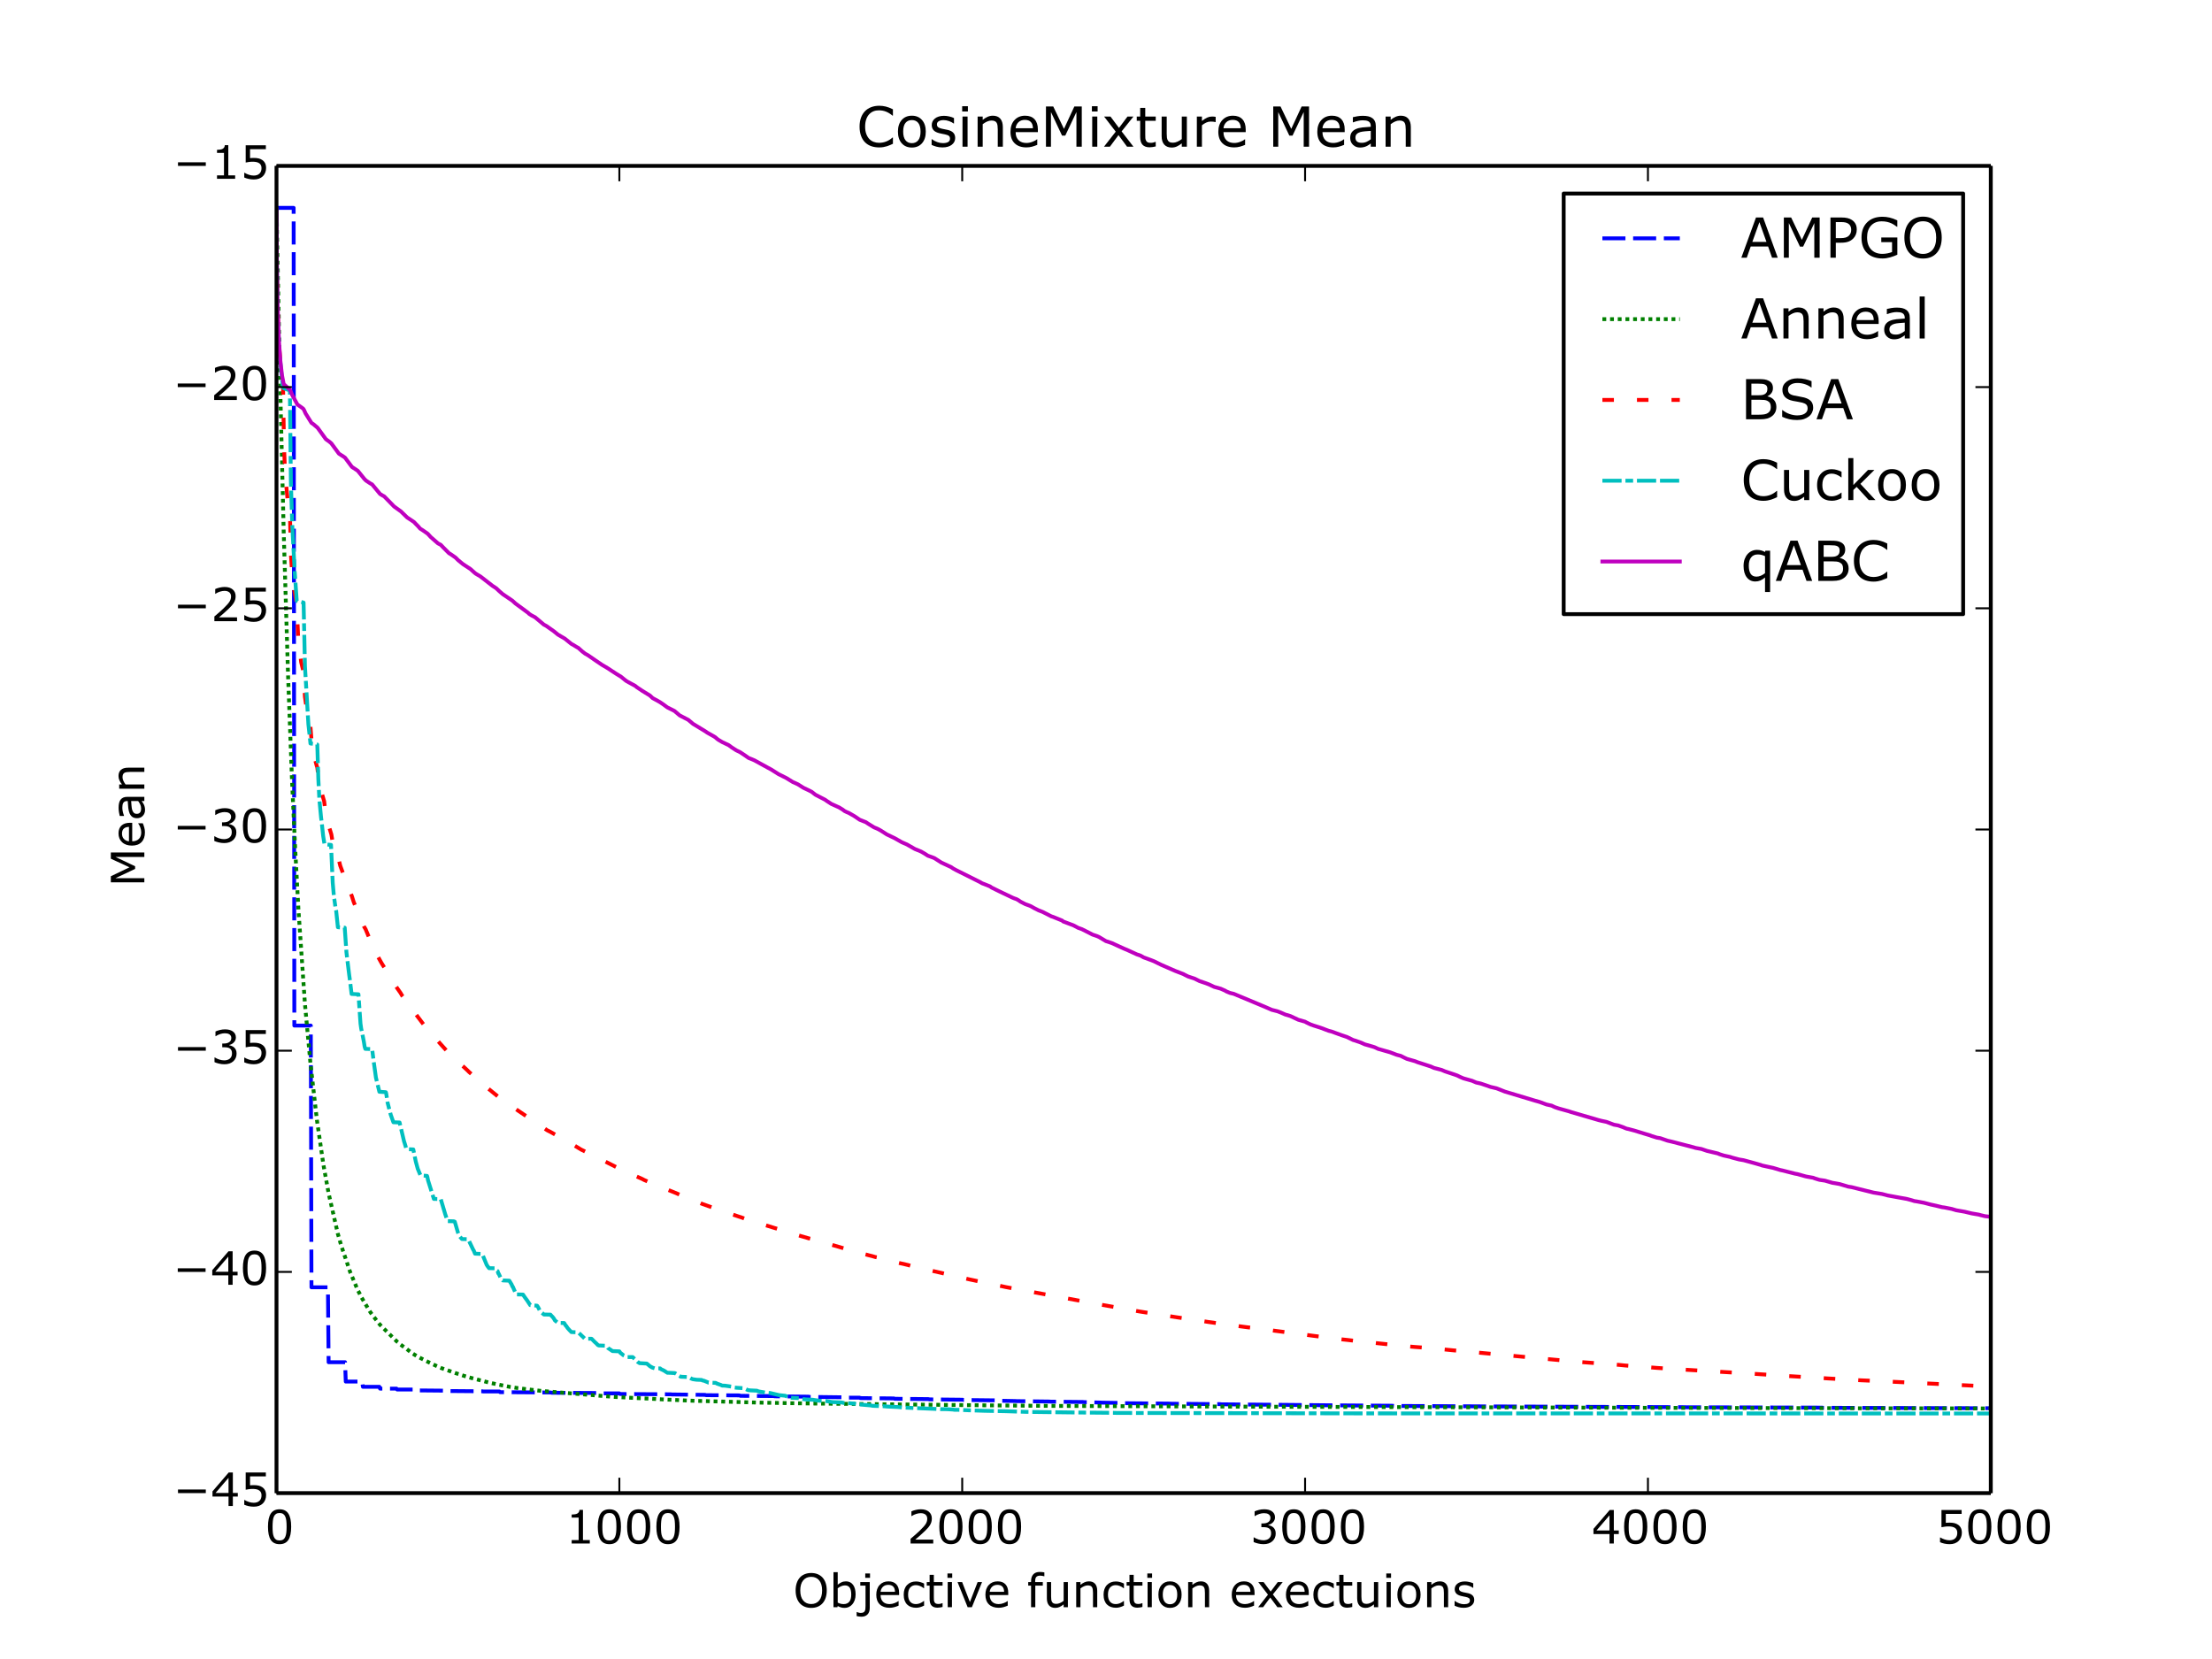 <?xml version="1.0" encoding="utf-8" standalone="no"?>
<!DOCTYPE svg PUBLIC "-//W3C//DTD SVG 1.1//EN"
  "http://www.w3.org/Graphics/SVG/1.1/DTD/svg11.dtd">
<!-- Created with matplotlib (http://matplotlib.org/) -->
<svg height="432pt" version="1.1" viewBox="0 0 576 432" width="576pt" xmlns="http://www.w3.org/2000/svg" xmlns:xlink="http://www.w3.org/1999/xlink">
 <defs>
  <style type="text/css">
*{stroke-linecap:butt;stroke-linejoin:round;}
  </style>
 </defs>
 <g id="figure_1">
  <g id="patch_1">
   <path d="
M0 432
L576 432
L576 0
L0 0
z
" style="fill:#ffffff;"/>
  </g>
  <g id="axes_1">
   <g id="patch_2">
    <path d="
M72 388.8
L518.4 388.8
L518.4 43.2
L72 43.2
z
" style="fill:#ffffff;"/>
   </g>
   <g id="line2d_1">
    <path clip-path="url(#p7ff5b81e1d)" d="
M72 54.128
L76.464 54.128
L76.643 267.059
L80.928 267.059
L81.107 335.215
L85.392 335.215
L85.571 354.715
L89.856 354.715
L90.035 359.757
L94.32 359.757
L94.499 361.117
L98.784 361.117
L98.963 361.596
L103.248 361.596
L103.427 361.83
L107.712 361.83
L107.891 362.051
L116.64 362.131
L116.819 362.217
L125.568 362.287
L125.836 362.334
L130.032 362.334
L130.211 362.511
L143.424 362.603
L143.692 362.672
L156.816 362.741
L156.995 362.835
L161.28 362.835
L161.459 362.997
L174.672 363.071
L174.94 363.112
L183.6 363.221
L183.868 363.301
L192.528 363.359
L192.796 363.471
L201.456 363.535
L201.724 363.597
L210.473 363.686
L210.83 363.747
L219.401 363.85
L219.58 363.934
L223.865 363.953
L224.044 364.06
L232.793 364.147
L232.972 364.239
L241.721 364.322
L242.078 364.396
L250.649 364.485
L250.917 364.558
L259.577 364.653
L259.845 364.739
L264.309 364.826
L264.756 364.851
L273.237 364.957
L273.594 364.989
L281.987 365.077
L282.344 365.115
L286.54 365.224
L286.986 365.248
L291.093 365.313
L291.361 365.378
L304.217 365.489
L305.11 365.529
L317.699 365.631
L318.056 365.677
L330.912 365.787
L348.322 365.953
L362.428 366.049
L362.964 366.098
L384.748 366.207
L385.819 366.218
L411.621 366.324
L412.96 366.333
L438.316 366.429
L439.03 366.446
L474.474 366.54
L474.742 366.584
L514.204 366.695
L518.311 366.703
L518.311 366.703" style="fill:none;stroke:#0000ff;stroke-dasharray:6,2;stroke-dashoffset:0.0;"/>
   </g>
   <g id="line2d_2">
    <path clip-path="url(#p7ff5b81e1d)" d="
M72 53.918
L72.893 97.788
L73.875 138.493
L75.035 176.6
L76.018 202.646
L76.821 220.174
L77.714 236.908
L79.41 261.483
L80.839 276.864
L82.535 291.726
L84.231 303.386
L85.571 310.746
L87.981 321.305
L88.874 324.409
L91.195 331.273
L93.159 335.952
L93.606 336.785
L94.141 337.858
L95.927 340.86
L96.463 341.721
L97.266 342.815
L98.873 344.867
L99.409 345.429
L103.337 349.314
L103.694 349.59
L104.319 350.14
L105.926 351.293
L106.551 351.784
L107.266 352.342
L108.694 353.218
L109.676 353.731
L111.73 354.777
L113.426 355.583
L114.854 356.225
L118.783 357.609
L119.586 357.859
L120.658 358.219
L122.265 358.697
L126.55 359.811
L127.354 360.019
L128.782 360.33
L129.407 360.472
L132.8 361.147
L134.675 361.434
L136.46 361.655
L139.496 362.022
L140.835 362.177
L159.941 363.756
L163.066 363.91
L165.655 364.054
L168.601 364.181
L171.19 364.32
L173.422 364.446
L174.94 364.504
L178.868 364.693
L180.564 364.76
L188.778 364.983
L197.171 365.224
L198.867 365.256
L206.099 365.388
L211.009 365.465
L260.292 365.98
L273.684 366.089
L279.397 366.109
L317.966 366.263
L319.931 366.273
L341.626 366.34
L381.534 366.451
L430.638 366.591
L482.42 366.699
L484.384 366.71
L518.311 366.763
L518.311 366.763" style="fill:none;stroke:#008000;stroke-dasharray:1,1;stroke-dashoffset:0.0;"/>
   </g>
   <g id="line2d_3">
    <path clip-path="url(#p7ff5b81e1d)" d="
M72 54.84
L72.089 68.392
L72.268 79.674
L72.625 89.26
L73.161 96.128
L73.696 100.26
L73.964 116.378
L74.232 123.219
L74.857 129.803
L75.482 133.238
L75.75 144.382
L76.107 149.776
L76.553 153.36
L77.267 157.154
L77.625 165.746
L78.428 172.484
L79.053 175.017
L79.41 181.49
L80.124 186.435
L80.839 189.169
L81.196 193.734
L81.642 196.326
L82.446 199.32
L82.624 199.86
L82.981 202.897
L83.606 205.931
L84.41 208.638
L84.767 211.637
L85.749 215.509
L86.285 217.267
L86.553 218.868
L87.713 222.53
L88.07 223.305
L88.606 225.461
L90.481 230.512
L90.838 231.526
L91.284 232.48
L91.642 233.407
L92.088 234.832
L92.891 236.821
L93.338 237.57
L93.695 238.881
L93.963 239.479
L94.856 241.39
L95.213 241.981
L96.641 245.434
L97.266 246.842
L97.713 247.868
L98.338 248.969
L99.32 250.726
L102.802 256.36
L103.427 257.316
L104.319 258.58
L104.676 259.208
L105.748 260.539
L105.926 260.788
L107.444 262.905
L107.712 263.245
L108.337 264.165
L108.694 264.651
L110.926 267.598
L111.73 268.536
L117.176 274.581
L117.622 274.989
L119.765 277.022
L120.747 277.808
L121.818 278.809
L122.086 279.092
L126.372 282.87
L126.639 283.066
L131.193 286.771
L131.55 287.014
L131.907 287.284
L132.264 287.478
L132.978 288.042
L133.246 288.192
L134.407 288.866
L135.121 289.347
L141.103 293.395
L141.817 293.871
L142.531 294.348
L143.335 294.744
L144.852 295.606
L146.46 296.633
L147.263 297.087
L147.977 297.386
L148.513 297.636
L151.281 299.325
L152.62 299.985
L153.513 300.489
L154.138 300.759
L156.191 301.775
L156.727 302.025
L161.994 304.674
L167.262 307.01
L167.708 307.252
L168.958 307.801
L172.351 309.198
L175.208 310.344
L178.779 311.838
L180.297 312.445
L181.189 312.764
L181.725 312.996
L182.529 313.362
L183.064 313.568
L186.636 314.84
L192.349 316.789
L192.974 316.982
L194.314 317.485
L194.671 317.591
L195.385 317.904
L196.456 318.187
L197.26 318.405
L201.635 319.749
L202.795 320.094
L203.688 320.43
L206.456 321.255
L208.063 321.727
L210.473 322.428
L211.098 322.586
L211.902 322.788
L224.312 326.395
L224.937 326.545
L225.472 326.668
L226.187 326.861
L227.169 327.103
L227.883 327.317
L228.419 327.413
L229.49 327.686
L230.383 327.925
L231.811 328.254
L233.329 328.695
L236.454 329.411
L237.168 329.628
L237.704 329.76
L252.613 333.192
L253.596 333.395
L255.56 333.819
L256.185 333.969
L259.042 334.525
L260.292 334.808
L260.827 334.917
L261.899 335.15
L262.702 335.3
L266.63 336.031
L268.059 336.298
L268.952 336.455
L281.451 338.768
L282.076 338.899
L283.861 339.232
L296.718 341.507
L303.414 342.552
L306.449 343.025
L311.538 343.745
L314.663 344.242
L317.966 344.706
L319.931 344.97
L323.948 345.507
L327.162 345.917
L328.769 346.124
L329.841 346.229
L331.537 346.476
L338.679 347.398
L340.554 347.651
L341.983 347.842
L344.304 348.132
L345.732 348.318
L349.75 348.805
L350.821 348.915
L352.875 349.159
L365.999 350.541
L368.32 350.74
L370.017 350.863
L374.659 351.263
L376.534 351.438
L378.588 351.642
L379.659 351.727
L410.371 354.577
L412.335 354.726
L415.46 354.955
L421.62 355.415
L423.228 355.575
L426.084 355.795
L429.924 356.077
L431.531 356.205
L434.03 356.359
L437.155 356.556
L439.298 356.699
L449.654 357.314
L455.279 357.643
L465.368 358.303
L466.975 358.398
L475.188 358.89
L475.903 358.938
L484.652 359.431
L488.58 359.595
L518.311 361.05
L518.311 361.05" style="fill:none;stroke:#ff0000;stroke-dasharray:3,6;stroke-dashoffset:0.0;"/>
   </g>
   <g id="line2d_4">
    <path clip-path="url(#p7ff5b81e1d)" d="
M72 54.028
L72.089 69.225
L72.268 81.681
L72.803 92.388
L73.607 100.54
L73.786 101.031
L74.411 101.318
L75.482 101.649
L75.75 125.726
L76.107 136.854
L76.732 148.728
L77.267 156.474
L77.982 156.613
L79.053 156.911
L79.41 173.534
L80.303 188.607
L80.66 191.826
L80.839 193.606
L81.821 193.716
L82.624 193.88
L82.892 202.77
L83.16 208.218
L83.606 212.877
L83.785 214.248
L84.142 217.625
L84.499 219.847
L86.195 220.009
L86.642 229.89
L86.999 233.957
L87.088 234.34
L87.356 236.313
L87.535 237.17
L87.981 241.444
L88.517 241.5
L89.767 241.568
L90.213 248.004
L90.659 251.683
L90.927 253.846
L91.106 255.14
L91.552 258.824
L93.338 258.911
L93.874 266.57
L94.052 267.824
L94.32 269.054
L94.766 271.365
L94.945 272.514
L95.124 273.122
L96.909 273.183
L97.266 276.102
L97.891 280.598
L98.784 284.294
L100.302 284.39
L100.48 284.414
L100.57 284.751
L100.927 287.143
L101.105 287.832
L101.73 290.222
L102.444 292.236
L104.052 292.289
L105.212 297.194
L105.391 297.742
L105.748 298.943
L105.926 299.233
L107.623 299.31
L108.248 302.388
L108.783 304.353
L109.498 306.065
L111.015 306.184
L111.194 306.195
L111.283 306.452
L111.462 307.373
L112.98 312.197
L114.765 312.227
L115.926 316.14
L116.551 317.979
L118.158 318.024
L118.426 318.128
L119.229 320.894
L119.586 321.781
L119.854 322.14
L120.3 322.648
L121.908 322.683
L123.247 325.485
L123.336 325.578
L123.693 326.452
L125.568 326.525
L126.729 329.361
L126.996 329.761
L127.354 330.229
L129.05 330.252
L129.318 330.831
L129.586 331
L129.764 331.612
L129.853 331.64
L130.3 332.61
L130.746 333.186
L130.925 333.421
L131.728 333.452
L132.621 333.486
L133.246 334.508
L133.425 334.995
L133.514 335.021
L134.407 337.057
L136.192 337.1
L136.46 337.519
L136.639 337.778
L137.264 338.627
L138.067 339.85
L139.853 339.999
L140.121 340.381
L140.656 341.459
L141.638 342.299
L143.335 342.327
L143.692 342.731
L143.87 342.883
L144.228 343.352
L144.495 343.83
L145.299 344.476
L146.906 344.511
L147.352 345.231
L147.442 345.272
L147.799 345.816
L147.977 346.009
L148.245 346.315
L148.781 346.868
L150.566 346.939
L151.995 348.311
L152.263 348.574
L154.048 348.611
L154.763 349.348
L155.388 349.923
L155.655 350.223
L155.923 350.358
L157.709 350.426
L157.977 350.684
L158.155 350.763
L158.334 351.034
L159.494 351.817
L161.28 351.889
L161.548 352.291
L161.726 352.411
L162.351 352.911
L162.708 353.059
L163.244 353.373
L164.762 353.387
L166.012 354.612
L166.548 354.962
L168.422 355.07
L168.69 355.29
L168.869 355.436
L169.315 355.824
L169.583 355.931
L169.762 356.075
L170.476 356.315
L171.904 356.325
L172.083 356.508
L172.886 356.891
L173.779 357.464
L174.493 357.479
L175.743 357.549
L175.922 357.659
L176.19 357.83
L177.261 358.496
L179.315 358.583
L179.94 358.954
L180.386 359.138
L181.368 359.28
L182.707 359.336
L182.886 359.458
L183.332 359.545
L184.493 360.025
L186.368 360.1
L186.725 360.298
L187.707 360.636
L188.064 360.811
L188.778 360.826
L190.385 361.055
L190.742 361.179
L191.278 361.31
L191.903 361.378
L193.51 361.472
L193.956 361.655
L194.224 361.724
L194.581 361.895
L194.849 361.996
L195.474 362.055
L197.081 362.131
L197.528 362.315
L199.492 362.657
L200.563 362.743
L202.884 363.287
L204.402 363.443
L206.009 363.976
L208.152 364.08
L209.045 364.292
L209.67 364.396
L211.634 364.492
L213.241 364.736
L215.205 364.838
L216.723 365.096
L219.044 365.186
L219.848 365.345
L221.098 365.395
L222.348 365.478
L223.062 365.654
L226.722 365.969
L227.258 366.074
L230.026 366.172
L231.097 366.268
L233.775 366.386
L235.293 366.528
L242.346 366.826
L244.846 366.937
L246.632 366.951
L248.06 367.037
L248.507 367.104
L249.846 367.121
L252.167 367.231
L256.274 367.368
L261.899 367.476
L267.255 367.648
L275.916 367.757
L279.04 367.795
L290.022 367.902
L290.825 367.926
L350.821 368.035
L352.875 368.041
L518.311 368.064
L518.311 368.064" style="fill:none;stroke:#00bfbf;stroke-dasharray:5,1,2,1,5,1;stroke-dashoffset:0.0;"/>
   </g>
   <g id="line2d_5">
    <path clip-path="url(#p7ff5b81e1d)" d="
M72 54.564
L72.089 67.616
L72.268 78.885
L72.625 88.545
L72.982 93.716
L73.428 97.702
L73.875 100.025
L74.411 100.496
L75.571 101.571
L76.018 102.708
L77.446 105.34
L78.517 106.092
L78.964 106.432
L79.142 106.709
L79.589 107.687
L81.107 110.123
L81.642 110.486
L82.714 111.403
L84.856 114.359
L85.838 115.073
L86.285 115.459
L88.249 118.127
L89.588 118.988
L89.856 119.191
L91.642 121.582
L93.159 122.586
L93.784 123.357
L94.856 124.688
L95.302 125.138
L96.373 125.85
L96.909 126.148
L98.963 128.626
L99.588 129.013
L100.034 129.245
L102.623 131.891
L104.409 133.177
L106.016 134.748
L106.373 134.974
L107.801 135.93
L108.158 136.313
L108.873 137.036
L109.408 137.652
L110.123 138.106
L111.372 138.981
L112.176 139.853
L114.051 141.499
L114.765 141.863
L115.39 142.52
L116.908 144.043
L117.444 144.368
L118.604 145.178
L119.318 145.884
L120.568 146.906
L122.532 148.194
L123.515 149.083
L123.872 149.374
L125.122 150.122
L128.246 152.548
L129.228 153.191
L129.943 153.87
L130.389 154.264
L130.925 154.723
L133.425 156.418
L134.228 157.152
L137.532 159.585
L137.799 159.855
L138.424 160.256
L139.317 160.726
L140.746 161.916
L141.638 162.666
L142.263 162.995
L144.228 164.383
L145.299 165.258
L147.084 166.298
L148.781 167.667
L149.316 167.956
L149.763 168.235
L150.299 168.562
L150.566 168.69
L151.638 169.647
L152.352 170.2
L153.066 170.599
L154.941 171.892
L156.727 173.102
L158.155 173.945
L160.387 175.406
L161.726 176.23
L162.798 177.107
L163.244 177.424
L165.387 178.585
L165.833 178.951
L167.262 179.904
L169.226 181.105
L169.94 181.777
L170.476 182.072
L171.19 182.455
L171.904 182.867
L172.708 183.417
L173.779 184.205
L175.297 184.96
L175.654 185.152
L176.993 186.292
L179.225 187.448
L180.475 188.498
L183.689 190.448
L184.136 190.763
L185.921 191.767
L186.278 191.998
L186.725 192.391
L187.082 192.655
L188.064 193.235
L189.76 194.041
L190.475 194.572
L191.724 195.385
L192.707 195.856
L193.867 196.625
L194.939 197.372
L195.831 197.724
L196.456 197.994
L200.028 199.957
L200.831 200.385
L202.706 201.571
L204.759 202.595
L206.456 203.643
L206.902 203.83
L207.348 204.035
L207.795 204.247
L209.223 205.148
L210.563 205.78
L211.366 206.188
L212.348 206.954
L214.848 208.248
L215.384 208.631
L216.098 209.089
L216.455 209.327
L218.508 210.253
L219.401 210.801
L219.937 211.201
L220.562 211.502
L221.008 211.68
L221.544 211.982
L222.526 212.55
L223.865 213.461
L225.472 214.096
L226.008 214.458
L227.615 215.447
L228.329 215.736
L228.776 215.953
L229.401 216.303
L230.918 217.278
L232.972 218.263
L234.847 219.324
L236.186 219.909
L238.239 221.083
L239.846 221.74
L240.739 222.26
L241.632 222.833
L242.078 222.987
L242.882 223.279
L243.328 223.46
L243.685 223.687
L243.953 223.86
L245.114 224.603
L247.703 225.81
L248.149 226.128
L248.953 226.569
L255.292 229.737
L255.738 230.006
L256.185 230.17
L257.792 230.812
L258.238 231.129
L260.113 232.053
L262.256 233.076
L263.684 233.759
L264.131 233.942
L264.666 234.123
L265.202 234.418
L265.738 234.791
L266.988 235.434
L268.059 235.819
L268.505 236.019
L269.22 236.43
L270.469 237.063
L271.452 237.439
L272.701 238.066
L273.773 238.615
L274.219 238.759
L276.54 239.697
L276.898 239.974
L279.487 240.944
L280.737 241.602
L281.719 241.954
L283.594 242.897
L284.486 243.363
L285.647 243.753
L286.183 243.99
L287.968 245.062
L289.486 245.563
L292.789 247.069
L293.414 247.318
L296.004 248.505
L296.986 248.838
L297.789 249.296
L299.664 249.983
L300.468 250.297
L302.432 251.261
L305.11 252.424
L306.003 252.816
L308.146 253.644
L308.503 253.841
L309.396 254.281
L310.02 254.485
L311.092 254.842
L312.342 255.468
L314.038 256.043
L314.842 256.35
L316.181 256.984
L317.074 257.229
L317.877 257.459
L318.948 257.933
L319.395 258.189
L320.288 258.557
L321.27 258.793
L328.591 261.849
L329.305 262.145
L331.18 262.962
L332.608 263.324
L333.501 263.661
L334.662 264.173
L336.001 264.572
L338.054 265.536
L339.84 266.048
L340.197 266.256
L341.268 266.764
L341.983 267.025
L343.858 267.617
L346 268.423
L346.715 268.603
L349.393 269.58
L350.732 270.025
L351.982 270.633
L352.339 270.812
L352.964 270.995
L354.482 271.533
L355.375 271.941
L357.428 272.526
L357.964 272.702
L358.857 273.125
L361.981 274.016
L363.678 274.662
L364.749 274.944
L365.553 275.352
L366.356 275.731
L368.499 276.342
L369.124 276.599
L372.516 277.692
L373.409 278.087
L374.391 278.342
L375.373 278.599
L376.266 278.98
L378.945 279.874
L379.48 280.069
L380.195 280.423
L381.087 280.805
L383.319 281.43
L384.391 281.886
L385.551 282.146
L387.069 282.653
L388.14 283.031
L389.748 283.414
L391.89 284.259
L399.747 286.619
L400.908 286.945
L402.693 287.605
L404.032 287.901
L404.836 288.285
L405.729 288.591
L406.086 288.699
L408.496 289.368
L409.121 289.58
L416.264 291.668
L417.067 291.871
L418.317 292.134
L420.281 292.872
L421.353 293.062
L422.692 293.533
L423.049 293.693
L423.585 293.904
L424.031 293.993
L425.549 294.392
L428.406 295.268
L429.656 295.639
L430.102 295.819
L431.441 296.237
L432.334 296.38
L434.209 297.025
L434.745 297.149
L435.37 297.294
L440.994 298.753
L441.53 298.921
L443.048 299.192
L444.476 299.684
L447.333 300.364
L447.78 300.555
L448.851 300.897
L450.458 301.245
L451.083 301.45
L452.868 301.923
L454.029 302.116
L456.618 302.818
L458.493 303.351
L458.85 303.493
L461.707 304.115
L463.582 304.671
L464.118 304.784
L467.421 305.621
L468.046 305.731
L470.01 306.283
L470.367 306.369
L472.153 306.689
L472.51 306.834
L473.581 307.17
L473.849 307.239
L475.188 307.434
L477.153 308.002
L477.867 308.115
L479.028 308.324
L481.26 308.99
L482.152 309.129
L487.866 310.55
L488.759 310.693
L490.098 310.914
L491.527 311.29
L496.616 312.218
L497.776 312.53
L498.491 312.756
L499.116 312.848
L500.99 313.198
L502.776 313.665
L504.204 313.979
L505.722 314.351
L506.347 314.429
L508.222 314.802
L509.383 315.147
L511.615 315.535
L513.4 315.964
L515.275 316.284
L515.811 316.433
L516.882 316.692
L517.864 316.802
L518.311 316.889
L518.311 316.889" style="fill:none;stroke:#bf00bf;stroke-linecap:square;"/>
   </g>
   <g id="matplotlib.axis_1">
    <g id="xtick_1">
     <g id="line2d_6">
      <defs>
       <path d="
M0 0
L0 -4" id="mc7db9fdffb" style="stroke:#000000;stroke-width:0.5;"/>
      </defs>
      <g>
       <use style="stroke:#000000;stroke-width:0.5;" x="72.0" xlink:href="#mc7db9fdffb" y="388.8"/>
      </g>
     </g>
     <g id="line2d_7">
      <defs>
       <path d="
M0 0
L0 4" id="m5a7d422ac3" style="stroke:#000000;stroke-width:0.5;"/>
      </defs>
      <g>
       <use style="stroke:#000000;stroke-width:0.5;" x="72.0" xlink:href="#m5a7d422ac3" y="43.2"/>
      </g>
     </g>
     <g id="text_1">
      <!-- 0 -->
      <defs>
       <path d="
M56.984 36.375
Q56.984 16.797 50.859 7.641
Q44.734 -1.516 31.844 -1.516
Q18.75 -1.516 12.719 7.766
Q6.688 17.047 6.688 36.281
Q6.688 55.672 12.781 64.922
Q18.891 74.172 31.844 74.172
Q44.922 74.172 50.953 64.766
Q56.984 55.375 56.984 36.375
M44.141 14.203
Q45.844 18.172 46.453 23.516
Q47.078 28.859 47.078 36.375
Q47.078 43.797 46.453 49.266
Q45.844 54.734 44.094 58.547
Q42.391 62.312 39.422 64.203
Q36.469 66.109 31.844 66.109
Q27.25 66.109 24.234 64.203
Q21.234 62.312 19.484 58.453
Q17.828 54.828 17.219 49.016
Q16.609 43.219 16.609 36.281
Q16.609 28.656 17.141 23.531
Q17.672 18.406 19.438 14.359
Q21.047 10.547 24 8.547
Q26.953 6.547 31.844 6.547
Q36.422 6.547 39.453 8.453
Q42.484 10.359 44.141 14.203" id="Verdana-30"/>
      </defs>
      <g transform="translate(68.982 401.918)scale(0.12 -0.12)">
       <use xlink:href="#Verdana-30"/>
      </g>
     </g>
    </g>
    <g id="xtick_2">
     <g id="line2d_8">
      <g>
       <use style="stroke:#000000;stroke-width:0.5;" x="161.28" xlink:href="#mc7db9fdffb" y="388.8"/>
      </g>
     </g>
     <g id="line2d_9">
      <g>
       <use style="stroke:#000000;stroke-width:0.5;" x="161.28" xlink:href="#m5a7d422ac3" y="43.2"/>
      </g>
     </g>
     <g id="text_2">
      <!-- 1000 -->
      <defs>
       <path d="
M52.938 0
L13.578 0
L13.578 7.422
L28.719 7.422
L28.719 56.156
L13.578 56.156
L13.578 62.797
Q16.656 62.797 20.172 63.297
Q23.688 63.812 25.484 64.797
Q27.734 66.016 29.031 67.891
Q30.328 69.781 30.516 72.953
L38.094 72.953
L38.094 7.422
L52.938 7.422
z
" id="Verdana-31"/>
      </defs>
      <g transform="translate(147.232 401.918)scale(0.12 -0.12)">
       <use xlink:href="#Verdana-31"/>
       <use x="63.574" xlink:href="#Verdana-30"/>
       <use x="127.148" xlink:href="#Verdana-30"/>
       <use x="190.723" xlink:href="#Verdana-30"/>
      </g>
     </g>
    </g>
    <g id="xtick_3">
     <g id="line2d_10">
      <g>
       <use style="stroke:#000000;stroke-width:0.5;" x="250.56" xlink:href="#mc7db9fdffb" y="388.8"/>
      </g>
     </g>
     <g id="line2d_11">
      <g>
       <use style="stroke:#000000;stroke-width:0.5;" x="250.56" xlink:href="#m5a7d422ac3" y="43.2"/>
      </g>
     </g>
     <g id="text_3">
      <!-- 2000 -->
      <defs>
       <path d="
M57.078 0
L7.859 0
L7.859 10.203
Q12.984 14.594 18.141 18.984
Q23.297 23.391 27.734 27.734
Q37.109 36.812 40.578 42.156
Q44.047 47.516 44.047 53.719
Q44.047 59.375 40.312 62.562
Q36.578 65.766 29.891 65.766
Q25.438 65.766 20.266 64.203
Q15.094 62.641 10.156 59.422
L9.672 59.422
L9.672 69.672
Q13.141 71.391 18.922 72.797
Q24.703 74.219 30.125 74.219
Q41.312 74.219 47.656 68.812
Q54 63.422 54 54.203
Q54 50.047 52.953 46.453
Q51.906 42.875 49.859 39.656
Q47.953 36.625 45.391 33.688
Q42.828 30.766 39.156 27.203
Q33.938 22.078 28.359 17.266
Q22.797 12.453 17.969 8.344
L57.078 8.344
z
" id="Verdana-32"/>
      </defs>
      <g transform="translate(236.168 401.918)scale(0.12 -0.12)">
       <use xlink:href="#Verdana-32"/>
       <use x="63.574" xlink:href="#Verdana-30"/>
       <use x="127.148" xlink:href="#Verdana-30"/>
       <use x="190.723" xlink:href="#Verdana-30"/>
      </g>
     </g>
    </g>
    <g id="xtick_4">
     <g id="line2d_12">
      <g>
       <use style="stroke:#000000;stroke-width:0.5;" x="339.84" xlink:href="#mc7db9fdffb" y="388.8"/>
      </g>
     </g>
     <g id="line2d_13">
      <g>
       <use style="stroke:#000000;stroke-width:0.5;" x="339.84" xlink:href="#m5a7d422ac3" y="43.2"/>
      </g>
     </g>
     <g id="text_4">
      <!-- 3000 -->
      <defs>
       <path d="
M50.688 35.016
Q53.031 32.906 54.547 29.734
Q56.062 26.562 56.062 21.531
Q56.062 16.547 54.25 12.391
Q52.438 8.25 49.172 5.172
Q45.516 1.766 40.547 0.125
Q35.594 -1.516 29.688 -1.516
Q23.641 -1.516 17.781 -0.062
Q11.922 1.375 8.156 3.078
L8.156 13.281
L8.891 13.281
Q13.031 10.547 18.641 8.734
Q24.266 6.938 29.5 6.938
Q32.562 6.938 36.031 7.953
Q39.5 8.984 41.656 10.984
Q43.891 13.141 44.984 15.719
Q46.094 18.312 46.094 22.266
Q46.094 26.172 44.844 28.734
Q43.609 31.297 41.406 32.766
Q39.203 34.281 36.078 34.844
Q32.953 35.406 29.344 35.406
L24.953 35.406
L24.953 43.5
L28.375 43.5
Q35.797 43.5 40.203 46.594
Q44.625 49.703 44.625 55.672
Q44.625 58.297 43.5 60.266
Q42.391 62.25 40.375 63.531
Q38.281 64.797 35.891 65.281
Q33.5 65.766 30.469 65.766
Q25.828 65.766 20.594 64.109
Q15.375 62.453 10.75 59.422
L10.25 59.422
L10.25 69.625
Q13.719 71.344 19.5 72.781
Q25.297 74.219 30.719 74.219
Q36.031 74.219 40.078 73.234
Q44.141 72.266 47.406 70.125
Q50.922 67.781 52.734 64.453
Q54.547 61.141 54.547 56.688
Q54.547 50.641 50.266 46.125
Q46 41.609 40.188 40.438
L40.188 39.75
Q42.531 39.359 45.547 38.109
Q48.578 36.859 50.688 35.016" id="Verdana-33"/>
      </defs>
      <g transform="translate(325.466 401.918)scale(0.12 -0.12)">
       <use xlink:href="#Verdana-33"/>
       <use x="63.574" xlink:href="#Verdana-30"/>
       <use x="127.148" xlink:href="#Verdana-30"/>
       <use x="190.723" xlink:href="#Verdana-30"/>
      </g>
     </g>
    </g>
    <g id="xtick_5">
     <g id="line2d_14">
      <g>
       <use style="stroke:#000000;stroke-width:0.5;" x="429.12" xlink:href="#mc7db9fdffb" y="388.8"/>
      </g>
     </g>
     <g id="line2d_15">
      <g>
       <use style="stroke:#000000;stroke-width:0.5;" x="429.12" xlink:href="#m5a7d422ac3" y="43.2"/>
      </g>
     </g>
     <g id="text_5">
      <!-- 4000 -->
      <defs>
       <path d="
M58.734 20.453
L47.953 20.453
L47.953 0
L38.578 0
L38.578 20.453
L3.766 20.453
L3.766 31.688
L38.969 72.703
L47.953 72.703
L47.953 28.266
L58.734 28.266
z

M38.578 28.266
L38.578 61.078
L10.406 28.266
z
" id="Verdana-34"/>
      </defs>
      <g transform="translate(414.483 401.918)scale(0.12 -0.12)">
       <use xlink:href="#Verdana-34"/>
       <use x="63.574" xlink:href="#Verdana-30"/>
       <use x="127.148" xlink:href="#Verdana-30"/>
       <use x="190.723" xlink:href="#Verdana-30"/>
      </g>
     </g>
    </g>
    <g id="xtick_6">
     <g id="line2d_16">
      <g>
       <use style="stroke:#000000;stroke-width:0.5;" x="518.4" xlink:href="#mc7db9fdffb" y="388.8"/>
      </g>
     </g>
     <g id="line2d_17">
      <g>
       <use style="stroke:#000000;stroke-width:0.5;" x="518.4" xlink:href="#m5a7d422ac3" y="43.2"/>
      </g>
     </g>
     <g id="text_6">
      <!-- 5000 -->
      <defs>
       <path d="
M56.5 23.094
Q56.5 18.016 54.641 13.375
Q52.781 8.734 49.562 5.562
Q46.047 2.156 41.188 0.312
Q36.328 -1.516 29.938 -1.516
Q23.969 -1.516 18.453 -0.266
Q12.938 0.984 9.125 2.734
L9.125 13.031
L9.812 13.031
Q13.812 10.5 19.188 8.719
Q24.562 6.938 29.734 6.938
Q33.203 6.938 36.453 7.906
Q39.703 8.891 42.234 11.328
Q44.391 13.422 45.484 16.344
Q46.578 19.281 46.578 23.141
Q46.578 26.906 45.281 29.484
Q44 32.078 41.703 33.641
Q39.156 35.5 35.516 36.25
Q31.891 37.016 27.391 37.016
Q23.094 37.016 19.109 36.422
Q15.141 35.844 12.25 35.25
L12.25 72.703
L56 72.703
L56 64.156
L21.688 64.156
L21.688 44.828
Q23.781 45.016 25.969 45.109
Q28.172 45.219 29.781 45.219
Q35.688 45.219 40.125 44.219
Q44.578 43.219 48.297 40.672
Q52.203 37.984 54.344 33.734
Q56.5 29.5 56.5 23.094" id="Verdana-35"/>
      </defs>
      <g transform="translate(504.084 401.918)scale(0.12 -0.12)">
       <use xlink:href="#Verdana-35"/>
       <use x="63.574" xlink:href="#Verdana-30"/>
       <use x="127.148" xlink:href="#Verdana-30"/>
       <use x="190.723" xlink:href="#Verdana-30"/>
      </g>
     </g>
    </g>
    <g id="text_7">
     <!-- Objective function exectuions -->
     <defs>
      <path d="
M57.031 27.688
Q57.031 20.844 55.094 15.375
Q53.172 9.906 49.906 6.203
Q46.438 2.344 42.281 0.406
Q38.141 -1.516 33.156 -1.516
Q28.516 -1.516 25.047 -0.406
Q21.578 0.688 18.219 2.547
L17.625 0
L9.031 0
L9.031 75.984
L18.219 75.984
L18.219 48.828
Q22.078 52 26.422 54.031
Q30.766 56.062 36.188 56.062
Q45.844 56.062 51.438 48.641
Q57.031 41.219 57.031 27.688
M47.562 27.438
Q47.562 37.203 44.328 42.25
Q41.109 47.312 33.938 47.312
Q29.938 47.312 25.828 45.578
Q21.734 43.844 18.219 41.109
L18.219 9.859
Q22.125 8.109 24.922 7.422
Q27.734 6.734 31.297 6.734
Q38.922 6.734 43.234 11.734
Q47.562 16.75 47.562 27.438" id="Verdana-62"/>
      <path d="
M56.203 54.547
L34.125 0
L24.906 0
L2.984 54.547
L12.938 54.547
L29.828 11.141
L46.578 54.547
z
" id="Verdana-76"/>
      <path d="
M56.25 0
L44.672 0
L29.203 20.953
L13.625 0
L2.938 0
L24.219 27.203
L3.125 54.547
L14.703 54.547
L30.078 33.938
L45.516 54.547
L56.25 54.547
L34.812 27.688
z
" id="Verdana-78"/>
      <path d="
M54.688 26.312
L14.5 26.312
Q14.5 21.297 16.016 17.547
Q17.531 13.812 20.172 11.422
Q22.703 9.078 26.188 7.906
Q29.688 6.734 33.891 6.734
Q39.453 6.734 45.094 8.953
Q50.734 11.188 53.125 13.328
L53.609 13.328
L53.609 3.328
Q48.969 1.375 44.141 0.047
Q39.312 -1.266 33.984 -1.266
Q20.406 -1.266 12.781 6.078
Q5.172 13.422 5.172 26.953
Q5.172 40.328 12.469 48.188
Q19.781 56.062 31.688 56.062
Q42.719 56.062 48.703 49.609
Q54.688 43.172 54.688 31.297
z

M45.75 33.344
Q45.703 40.578 42.109 44.531
Q38.531 48.484 31.203 48.484
Q23.828 48.484 19.453 44.141
Q15.094 39.797 14.5 33.344
z
" id="Verdana-65"/>
      <path d="
M49.359 3.422
Q44.781 1.219 40.656 0
Q36.531 -1.219 31.891 -1.219
Q25.984 -1.219 21.047 0.516
Q16.109 2.25 12.594 5.766
Q9.031 9.281 7.078 14.641
Q5.125 20.016 5.125 27.203
Q5.125 40.578 12.469 48.188
Q19.828 55.812 31.891 55.812
Q36.578 55.812 41.094 54.484
Q45.609 53.172 49.359 51.266
L49.359 41.062
L48.875 41.062
Q44.672 44.344 40.203 46.094
Q35.75 47.859 31.5 47.859
Q23.688 47.859 19.172 42.609
Q14.656 37.359 14.656 27.203
Q14.656 17.328 19.062 12.031
Q23.484 6.734 31.5 6.734
Q34.281 6.734 37.156 7.469
Q40.047 8.203 42.328 9.375
Q44.344 10.406 46.094 11.547
Q47.859 12.703 48.875 13.531
L49.359 13.531
z
" id="Verdana-63"/>
      <path d="
M26.031 63.672
L15.672 63.672
L15.672 73.188
L26.031 73.188
z

M25.438 -1.312
Q25.438 -10.891 20.547 -15.766
Q15.672 -20.656 7.469 -20.656
Q5.516 -20.656 2.312 -20.266
Q-0.875 -19.875 -3.031 -19.281
L-3.031 -10.547
L-2.547 -10.547
Q-1.172 -11.078 1.141 -11.766
Q3.469 -12.453 5.672 -12.453
Q9.188 -12.453 11.328 -11.469
Q13.484 -10.5 14.547 -8.547
Q15.625 -6.594 15.938 -3.828
Q16.266 -1.078 16.266 2.875
L16.266 46.828
L4.891 46.828
L4.891 54.547
L25.438 54.547
z
" id="Verdana-6a"/>
      <path d="
M18.891 63.672
L8.547 63.672
L8.547 73.188
L18.891 73.188
z

M18.312 0
L9.125 0
L9.125 54.547
L18.312 54.547
z
" id="Verdana-69"/>
      <path d="
M54.641 0
L45.453 0
L45.453 31.062
Q45.453 34.812 45.016 38.109
Q44.578 41.406 43.406 43.266
Q42.188 45.312 39.891 46.312
Q37.594 47.312 33.938 47.312
Q30.172 47.312 26.062 45.453
Q21.969 43.609 18.219 40.719
L18.219 0
L9.031 0
L9.031 54.547
L18.219 54.547
L18.219 48.484
Q22.516 52.047 27.094 54.047
Q31.688 56.062 36.531 56.062
Q45.359 56.062 50 50.734
Q54.641 45.406 54.641 35.406
z
" id="Verdana-6e"/>
      <path d="
M48 15.719
Q48 8.25 41.812 3.469
Q35.641 -1.312 24.953 -1.312
Q18.891 -1.312 13.844 0.125
Q8.797 1.562 5.375 3.266
L5.375 13.578
L5.859 13.578
Q10.203 10.297 15.516 8.375
Q20.844 6.453 25.734 6.453
Q31.781 6.453 35.203 8.406
Q38.625 10.359 38.625 14.547
Q38.625 17.781 36.766 19.438
Q34.906 21.094 29.641 22.266
Q27.688 22.703 24.531 23.281
Q21.391 23.875 18.797 24.562
Q11.625 26.469 8.609 30.156
Q5.609 33.844 5.609 39.203
Q5.609 42.578 7 45.547
Q8.406 48.531 11.234 50.875
Q13.969 53.172 18.188 54.516
Q22.406 55.859 27.641 55.859
Q32.516 55.859 37.516 54.656
Q42.531 53.469 45.844 51.766
L45.844 41.938
L45.359 41.938
Q41.844 44.531 36.812 46.312
Q31.781 48.094 26.953 48.094
Q21.922 48.094 18.453 46.156
Q14.984 44.234 14.984 40.438
Q14.984 37.062 17.094 35.359
Q19.141 33.641 23.734 32.562
Q26.266 31.984 29.406 31.391
Q32.562 30.812 34.672 30.328
Q41.062 28.859 44.531 25.297
Q48 21.688 48 15.719" id="Verdana-73"/>
      <path d="
M38.375 67.094
L37.891 67.094
Q36.375 67.531 33.938 67.984
Q31.5 68.453 29.641 68.453
Q23.734 68.453 21.062 65.844
Q18.406 63.234 18.406 56.391
L18.406 54.547
L34.969 54.547
L34.969 46.828
L18.703 46.828
L18.703 0
L9.516 0
L9.516 46.828
L3.328 46.828
L3.328 54.547
L9.516 54.547
L9.516 56.344
Q9.516 66.062 14.344 71.266
Q19.188 76.469 28.328 76.469
Q31.391 76.469 33.859 76.172
Q36.328 75.875 38.375 75.484
z
" id="Verdana-66"/>
      <path id="Verdana-20"/>
      <path d="
M63.969 64.359
Q68.406 59.469 70.766 52.391
Q73.141 45.312 73.141 36.328
Q73.141 27.344 70.719 20.234
Q68.312 13.141 63.969 8.406
Q59.469 3.469 53.344 0.969
Q47.219 -1.516 39.359 -1.516
Q31.688 -1.516 25.406 1.016
Q19.141 3.562 14.75 8.406
Q10.359 13.234 7.984 20.266
Q5.609 27.297 5.609 36.328
Q5.609 45.219 7.953 52.266
Q10.297 59.328 14.797 64.359
Q19.094 69.141 25.469 71.672
Q31.844 74.219 39.359 74.219
Q47.172 74.219 53.391 71.656
Q59.625 69.094 63.969 64.359
M63.094 36.328
Q63.094 50.484 56.734 58.172
Q50.391 65.875 39.406 65.875
Q28.328 65.875 22 58.172
Q15.672 50.484 15.672 36.328
Q15.672 22.016 22.109 14.422
Q28.562 6.844 39.406 6.844
Q50.25 6.844 56.672 14.422
Q63.094 22.016 63.094 36.328" id="Verdana-4f"/>
      <path d="
M55.516 27.25
Q55.516 13.922 48.672 6.203
Q41.844 -1.516 30.375 -1.516
Q18.797 -1.516 11.984 6.203
Q5.172 13.922 5.172 27.25
Q5.172 40.578 11.984 48.312
Q18.797 56.062 30.375 56.062
Q41.844 56.062 48.672 48.312
Q55.516 40.578 55.516 27.25
M46.047 27.25
Q46.047 37.844 41.891 42.984
Q37.75 48.141 30.375 48.141
Q22.906 48.141 18.781 42.984
Q14.656 37.844 14.656 27.25
Q14.656 17 18.797 11.688
Q22.953 6.391 30.375 6.391
Q37.703 6.391 41.875 11.641
Q46.047 16.891 46.047 27.25" id="Verdana-6f"/>
      <path d="
M37.359 0.484
Q34.766 -0.203 31.703 -0.641
Q28.656 -1.078 26.266 -1.078
Q17.922 -1.078 13.578 3.406
Q9.234 7.906 9.234 17.828
L9.234 46.828
L3.031 46.828
L3.031 54.547
L9.234 54.547
L9.234 70.219
L18.406 70.219
L18.406 54.547
L37.359 54.547
L37.359 46.828
L18.406 46.828
L18.406 21.969
Q18.406 17.672 18.594 15.25
Q18.797 12.844 19.969 10.75
Q21.047 8.797 22.922 7.891
Q24.812 6.984 28.656 6.984
Q30.906 6.984 33.344 7.641
Q35.797 8.297 36.859 8.734
L37.359 8.734
z
" id="Verdana-74"/>
      <path d="
M54.25 0
L45.062 0
L45.062 6.062
Q40.438 2.391 36.188 0.438
Q31.938 -1.516 26.812 -1.516
Q18.219 -1.516 13.422 3.734
Q8.641 8.984 8.641 19.141
L8.641 54.547
L17.828 54.547
L17.828 23.484
Q17.828 19.344 18.219 16.375
Q18.609 13.422 19.875 11.328
Q21.188 9.188 23.281 8.203
Q25.391 7.234 29.391 7.234
Q32.953 7.234 37.172 9.078
Q41.406 10.938 45.062 13.812
L45.062 54.547
L54.25 54.547
z
" id="Verdana-75"/>
     </defs>
     <g transform="translate(206.508 418.509)scale(0.12 -0.12)">
      <use xlink:href="#Verdana-4f"/>
      <use x="78.711" xlink:href="#Verdana-62"/>
      <use x="141.016" xlink:href="#Verdana-6a"/>
      <use x="175.439" xlink:href="#Verdana-65"/>
      <use x="235.01" xlink:href="#Verdana-63"/>
      <use x="287.109" xlink:href="#Verdana-74"/>
      <use x="326.514" xlink:href="#Verdana-69"/>
      <use x="353.955" xlink:href="#Verdana-76"/>
      <use x="412.26" xlink:href="#Verdana-65"/>
      <use x="471.83" xlink:href="#Verdana-20"/>
      <use x="506.986" xlink:href="#Verdana-66"/>
      <use x="542.143" xlink:href="#Verdana-75"/>
      <use x="605.424" xlink:href="#Verdana-6e"/>
      <use x="668.705" xlink:href="#Verdana-63"/>
      <use x="720.805" xlink:href="#Verdana-74"/>
      <use x="760.209" xlink:href="#Verdana-69"/>
      <use x="787.65" xlink:href="#Verdana-6f"/>
      <use x="848.344" xlink:href="#Verdana-6e"/>
      <use x="911.625" xlink:href="#Verdana-20"/>
      <use x="946.781" xlink:href="#Verdana-65"/>
      <use x="1006.352" xlink:href="#Verdana-78"/>
      <use x="1064.406" xlink:href="#Verdana-65"/>
      <use x="1123.977" xlink:href="#Verdana-63"/>
      <use x="1176.076" xlink:href="#Verdana-74"/>
      <use x="1215.48" xlink:href="#Verdana-75"/>
      <use x="1278.762" xlink:href="#Verdana-69"/>
      <use x="1306.203" xlink:href="#Verdana-6f"/>
      <use x="1366.896" xlink:href="#Verdana-6e"/>
      <use x="1430.178" xlink:href="#Verdana-73"/>
     </g>
    </g>
   </g>
   <g id="matplotlib.axis_2">
    <g id="ytick_1">
     <g id="line2d_18">
      <defs>
       <path d="
M0 0
L4 0" id="md7965d1ba0" style="stroke:#000000;stroke-width:0.5;"/>
      </defs>
      <g>
       <use style="stroke:#000000;stroke-width:0.5;" x="72.0" xlink:href="#md7965d1ba0" y="388.8"/>
      </g>
     </g>
     <g id="line2d_19">
      <defs>
       <path d="
M0 0
L-4 0" id="md9a1c1a7cd" style="stroke:#000000;stroke-width:0.5;"/>
      </defs>
      <g>
       <use style="stroke:#000000;stroke-width:0.5;" x="518.4" xlink:href="#md9a1c1a7cd" y="388.8"/>
      </g>
     </g>
     <g id="text_8">
      <!-- −45 -->
      <defs>
       <path d="
M71.094 27.938
L10.75 27.938
L10.75 35.75
L71.094 35.75
z
" id="Verdana-2212"/>
      </defs>
      <g transform="translate(45.059 392.152)scale(0.12 -0.12)">
       <use xlink:href="#Verdana-2212"/>
       <use x="81.836" xlink:href="#Verdana-34"/>
       <use x="145.41" xlink:href="#Verdana-35"/>
      </g>
     </g>
    </g>
    <g id="ytick_2">
     <g id="line2d_20">
      <g>
       <use style="stroke:#000000;stroke-width:0.5;" x="72.0" xlink:href="#md7965d1ba0" y="331.2"/>
      </g>
     </g>
     <g id="line2d_21">
      <g>
       <use style="stroke:#000000;stroke-width:0.5;" x="518.4" xlink:href="#md9a1c1a7cd" y="331.2"/>
      </g>
     </g>
     <g id="text_9">
      <!-- −40 -->
      <g transform="translate(45.001 334.552)scale(0.12 -0.12)">
       <use xlink:href="#Verdana-2212"/>
       <use x="81.836" xlink:href="#Verdana-34"/>
       <use x="145.41" xlink:href="#Verdana-30"/>
      </g>
     </g>
    </g>
    <g id="ytick_3">
     <g id="line2d_22">
      <g>
       <use style="stroke:#000000;stroke-width:0.5;" x="72.0" xlink:href="#md7965d1ba0" y="273.6"/>
      </g>
     </g>
     <g id="line2d_23">
      <g>
       <use style="stroke:#000000;stroke-width:0.5;" x="518.4" xlink:href="#md9a1c1a7cd" y="273.6"/>
      </g>
     </g>
     <g id="text_10">
      <!-- −35 -->
      <g transform="translate(45.059 276.952)scale(0.12 -0.12)">
       <use xlink:href="#Verdana-2212"/>
       <use x="81.836" xlink:href="#Verdana-33"/>
       <use x="145.41" xlink:href="#Verdana-35"/>
      </g>
     </g>
    </g>
    <g id="ytick_4">
     <g id="line2d_24">
      <g>
       <use style="stroke:#000000;stroke-width:0.5;" x="72.0" xlink:href="#md7965d1ba0" y="216.0"/>
      </g>
     </g>
     <g id="line2d_25">
      <g>
       <use style="stroke:#000000;stroke-width:0.5;" x="518.4" xlink:href="#md9a1c1a7cd" y="216.0"/>
      </g>
     </g>
     <g id="text_11">
      <!-- −30 -->
      <g transform="translate(45.001 219.352)scale(0.12 -0.12)">
       <use xlink:href="#Verdana-2212"/>
       <use x="81.836" xlink:href="#Verdana-33"/>
       <use x="145.41" xlink:href="#Verdana-30"/>
      </g>
     </g>
    </g>
    <g id="ytick_5">
     <g id="line2d_26">
      <g>
       <use style="stroke:#000000;stroke-width:0.5;" x="72.0" xlink:href="#md7965d1ba0" y="158.4"/>
      </g>
     </g>
     <g id="line2d_27">
      <g>
       <use style="stroke:#000000;stroke-width:0.5;" x="518.4" xlink:href="#md9a1c1a7cd" y="158.4"/>
      </g>
     </g>
     <g id="text_12">
      <!-- −25 -->
      <g transform="translate(45.059 161.752)scale(0.12 -0.12)">
       <use xlink:href="#Verdana-2212"/>
       <use x="81.836" xlink:href="#Verdana-32"/>
       <use x="145.41" xlink:href="#Verdana-35"/>
      </g>
     </g>
    </g>
    <g id="ytick_6">
     <g id="line2d_28">
      <g>
       <use style="stroke:#000000;stroke-width:0.5;" x="72.0" xlink:href="#md7965d1ba0" y="100.8"/>
      </g>
     </g>
     <g id="line2d_29">
      <g>
       <use style="stroke:#000000;stroke-width:0.5;" x="518.4" xlink:href="#md9a1c1a7cd" y="100.8"/>
      </g>
     </g>
     <g id="text_13">
      <!-- −20 -->
      <g transform="translate(45.001 104.152)scale(0.12 -0.12)">
       <use xlink:href="#Verdana-2212"/>
       <use x="81.836" xlink:href="#Verdana-32"/>
       <use x="145.41" xlink:href="#Verdana-30"/>
      </g>
     </g>
    </g>
    <g id="ytick_7">
     <g id="line2d_30">
      <g>
       <use style="stroke:#000000;stroke-width:0.5;" x="72.0" xlink:href="#md7965d1ba0" y="43.2"/>
      </g>
     </g>
     <g id="line2d_31">
      <g>
       <use style="stroke:#000000;stroke-width:0.5;" x="518.4" xlink:href="#md9a1c1a7cd" y="43.2"/>
      </g>
     </g>
     <g id="text_14">
      <!-- −15 -->
      <g transform="translate(45.059 46.552)scale(0.12 -0.12)">
       <use xlink:href="#Verdana-2212"/>
       <use x="81.836" xlink:href="#Verdana-31"/>
       <use x="145.41" xlink:href="#Verdana-35"/>
      </g>
     </g>
    </g>
    <g id="text_15">
     <!-- Mean -->
     <defs>
      <path d="
M51.422 0
L42.281 0
L42.281 5.812
Q41.062 4.984 38.984 3.484
Q36.922 2 34.969 1.125
Q32.672 0 29.688 -0.75
Q26.703 -1.516 22.703 -1.516
Q15.328 -1.516 10.203 3.359
Q5.078 8.25 5.078 15.828
Q5.078 22.016 7.734 25.844
Q10.406 29.688 15.328 31.891
Q20.312 34.078 27.297 34.859
Q34.281 35.641 42.281 36.031
L42.281 37.453
Q42.281 40.578 41.188 42.625
Q40.094 44.672 38.031 45.844
Q36.078 46.969 33.344 47.359
Q30.609 47.75 27.641 47.75
Q24.031 47.75 19.578 46.797
Q15.141 45.844 10.406 44.047
L9.906 44.047
L9.906 53.375
Q12.594 54.109 17.672 54.984
Q22.75 55.859 27.688 55.859
Q33.453 55.859 37.719 54.906
Q42 53.953 45.125 51.656
Q48.188 49.422 49.797 45.844
Q51.422 42.281 51.422 37.016
z

M42.281 13.422
L42.281 28.609
Q38.094 28.375 32.391 27.875
Q26.703 27.391 23.391 26.469
Q19.438 25.344 16.984 22.969
Q14.547 20.609 14.547 16.453
Q14.547 11.766 17.375 9.391
Q20.219 7.031 26.031 7.031
Q30.859 7.031 34.859 8.906
Q38.875 10.797 42.281 13.422" id="Verdana-61"/>
      <path d="
M74.516 0
L64.844 0
L64.844 62.641
L44.625 20.016
L38.875 20.016
L18.797 62.641
L18.797 0
L9.766 0
L9.766 72.703
L22.953 72.703
L42.328 32.234
L61.078 72.703
L74.516 72.703
z
" id="Verdana-4d"/>
     </defs>
     <g transform="translate(37.586 230.928)rotate(-90.0)scale(0.12 -0.12)">
      <use xlink:href="#Verdana-4d"/>
      <use x="84.277" xlink:href="#Verdana-65"/>
      <use x="143.848" xlink:href="#Verdana-61"/>
      <use x="203.906" xlink:href="#Verdana-6e"/>
     </g>
    </g>
   </g>
   <g id="patch_3">
    <path d="
M72 43.2
L518.4 43.2" style="fill:none;stroke:#000000;"/>
   </g>
   <g id="patch_4">
    <path d="
M72 388.8
L72 43.2" style="fill:none;stroke:#000000;"/>
   </g>
   <g id="patch_5">
    <path d="
M518.4 388.8
L518.4 43.2" style="fill:none;stroke:#000000;"/>
   </g>
   <g id="patch_6">
    <path d="
M72 388.8
L518.4 388.8" style="fill:none;stroke:#000000;"/>
   </g>
   <g id="text_16">
    <!-- CosineMixture Mean -->
    <defs>
     <path d="
M43.062 44.531
L42.578 44.531
Q40.531 45.016 38.594 45.234
Q36.672 45.453 34.031 45.453
Q29.781 45.453 25.828 43.578
Q21.875 41.703 18.219 38.719
L18.219 0
L9.031 0
L9.031 54.547
L18.219 54.547
L18.219 46.484
Q23.688 50.875 27.859 52.703
Q32.031 54.547 36.375 54.547
Q38.766 54.547 39.844 54.422
Q40.922 54.297 43.062 53.953
z
" id="Verdana-72"/>
     <path d="
M65.922 5.281
Q63.234 4.109 61.062 3.078
Q58.891 2.047 55.375 0.922
Q52.391 0 48.891 -0.656
Q45.406 -1.312 41.219 -1.312
Q33.297 -1.312 26.828 0.906
Q20.359 3.125 15.578 7.859
Q10.891 12.5 8.25 19.656
Q5.609 26.812 5.609 36.281
Q5.609 45.266 8.141 52.344
Q10.688 59.422 15.484 64.312
Q20.125 69.047 26.688 71.531
Q33.25 74.031 41.266 74.031
Q47.125 74.031 52.953 72.609
Q58.797 71.188 65.922 67.625
L65.922 56.156
L65.188 56.156
Q59.188 61.188 53.266 63.469
Q47.359 65.766 40.625 65.766
Q35.109 65.766 30.688 63.984
Q26.266 62.203 22.797 58.453
Q19.438 54.781 17.547 49.188
Q15.672 43.609 15.672 36.281
Q15.672 28.609 17.75 23.094
Q19.828 17.578 23.094 14.109
Q26.516 10.5 31.078 8.766
Q35.641 7.031 40.719 7.031
Q47.703 7.031 53.797 9.422
Q59.906 11.812 65.234 16.609
L65.922 16.609
z
" id="Verdana-43"/>
    </defs>
    <g transform="translate(223.022 38.2)scale(0.144 -0.144)">
     <use xlink:href="#Verdana-43"/>
     <use x="69.824" xlink:href="#Verdana-6f"/>
     <use x="130.518" xlink:href="#Verdana-73"/>
     <use x="182.617" xlink:href="#Verdana-69"/>
     <use x="210.059" xlink:href="#Verdana-6e"/>
     <use x="273.34" xlink:href="#Verdana-65"/>
     <use x="332.91" xlink:href="#Verdana-4d"/>
     <use x="417.188" xlink:href="#Verdana-69"/>
     <use x="444.629" xlink:href="#Verdana-78"/>
     <use x="503.809" xlink:href="#Verdana-74"/>
     <use x="543.213" xlink:href="#Verdana-75"/>
     <use x="606.494" xlink:href="#Verdana-72"/>
     <use x="649.17" xlink:href="#Verdana-65"/>
     <use x="708.74" xlink:href="#Verdana-20"/>
     <use x="743.896" xlink:href="#Verdana-4d"/>
     <use x="828.174" xlink:href="#Verdana-65"/>
     <use x="887.744" xlink:href="#Verdana-61"/>
     <use x="947.803" xlink:href="#Verdana-6e"/>
    </g>
   </g>
   <g id="legend_1">
    <g id="patch_7">
     <path d="
M407.18 159.919
L511.2 159.919
L511.2 50.4
L407.18 50.4
L407.18 159.919
z
" style="fill:#ffffff;stroke:#000000;"/>
    </g>
    <g id="line2d_32">
     <path d="
M417.26 62.062
L437.42 62.062" style="fill:none;stroke:#0000ff;stroke-dasharray:6,2;stroke-dashoffset:0.0;"/>
    </g>
    <g id="line2d_33"/>
    <g id="text_17">
     <!-- AMPGO -->
     <defs>
      <path d="
M57.328 50.734
Q57.328 45.906 55.641 41.766
Q53.953 37.641 50.922 34.625
Q47.172 30.859 42.047 28.969
Q36.922 27.094 29.109 27.094
L19.438 27.094
L19.438 0
L9.766 0
L9.766 72.703
L29.5 72.703
Q36.031 72.703 40.578 71.609
Q45.125 70.516 48.641 68.172
Q52.781 65.375 55.047 61.219
Q57.328 57.078 57.328 50.734
M47.266 50.484
Q47.266 54.25 45.938 57.031
Q44.625 59.812 41.938 61.578
Q39.594 63.094 36.594 63.75
Q33.594 64.406 29 64.406
L19.438 64.406
L19.438 35.359
L27.594 35.359
Q33.453 35.359 37.109 36.406
Q40.766 37.453 43.062 39.75
Q45.359 42.094 46.312 44.672
Q47.266 47.266 47.266 50.484" id="Verdana-50"/>
      <path d="
M70.406 5.375
Q64.453 2.641 57.391 0.609
Q50.344 -1.422 43.75 -1.422
Q35.25 -1.422 28.172 0.922
Q21.094 3.266 16.109 7.953
Q11.078 12.703 8.344 19.797
Q5.609 26.906 5.609 36.422
Q5.609 53.859 15.797 63.938
Q25.984 74.031 43.75 74.031
Q49.953 74.031 56.422 72.531
Q62.891 71.047 70.359 67.484
L70.359 56
L69.484 56
Q67.969 57.172 65.078 59.078
Q62.203 60.984 59.422 62.25
Q56.062 63.766 51.781 64.766
Q47.516 65.766 42.094 65.766
Q29.891 65.766 22.781 57.922
Q15.672 50.094 15.672 36.719
Q15.672 22.609 23.094 14.766
Q30.516 6.938 43.312 6.938
Q48 6.938 52.656 7.859
Q57.328 8.797 60.844 10.25
L60.844 28.078
L41.359 28.078
L41.359 36.578
L70.406 36.578
z
" id="Verdana-47"/>
      <path d="
M67.094 0
L56.781 0
L49.656 20.266
L18.219 20.266
L11.078 0
L1.266 0
L27.734 72.703
L40.625 72.703
z

M46.688 28.562
L33.938 64.266
L21.141 28.562
z
" id="Verdana-41"/>
     </defs>
     <g transform="translate(453.26 67.102)scale(0.144 -0.144)">
      <use xlink:href="#Verdana-41"/>
      <use x="68.359" xlink:href="#Verdana-4d"/>
      <use x="152.637" xlink:href="#Verdana-50"/>
      <use x="212.939" xlink:href="#Verdana-47"/>
      <use x="290.479" xlink:href="#Verdana-4f"/>
     </g>
    </g>
    <g id="line2d_34">
     <path d="
M417.26 83.102
L437.42 83.102" style="fill:none;stroke:#008000;stroke-dasharray:1,1;stroke-dashoffset:0.0;"/>
    </g>
    <g id="line2d_35"/>
    <g id="text_18">
     <!-- Anneal -->
     <defs>
      <path d="
M18.312 0
L9.125 0
L9.125 75.984
L18.312 75.984
z
" id="Verdana-6c"/>
     </defs>
     <g transform="translate(453.26 88.141)scale(0.144 -0.144)">
      <use xlink:href="#Verdana-41"/>
      <use x="68.359" xlink:href="#Verdana-6e"/>
      <use x="131.641" xlink:href="#Verdana-6e"/>
      <use x="194.922" xlink:href="#Verdana-65"/>
      <use x="254.492" xlink:href="#Verdana-61"/>
      <use x="314.551" xlink:href="#Verdana-6c"/>
     </g>
    </g>
    <g id="line2d_36">
     <path d="
M417.26 104.141
L437.42 104.141" style="fill:none;stroke:#ff0000;stroke-dasharray:3,6;stroke-dashoffset:0.0;"/>
    </g>
    <g id="line2d_37"/>
    <g id="text_19">
     <!-- BSA -->
     <defs>
      <path d="
M64.594 22.359
Q64.594 16.938 62.547 12.781
Q60.5 8.641 57.031 5.953
Q52.938 2.734 48.016 1.359
Q43.109 0 35.547 0
L9.766 0
L9.766 72.703
L31.297 72.703
Q39.266 72.703 43.219 72.109
Q47.172 71.531 50.781 69.672
Q54.781 67.578 56.594 64.281
Q58.406 60.984 58.406 56.391
Q58.406 51.219 55.766 47.578
Q53.125 43.953 48.734 41.75
L48.734 41.359
Q56.109 39.844 60.344 34.891
Q64.594 29.938 64.594 22.359
M48.344 55.125
Q48.344 57.766 47.453 59.562
Q46.578 61.375 44.625 62.5
Q42.328 63.812 39.062 64.125
Q35.797 64.453 30.953 64.453
L19.438 64.453
L19.438 43.453
L31.938 43.453
Q36.469 43.453 39.156 43.922
Q41.844 44.391 44.141 45.844
Q46.438 47.312 47.391 49.625
Q48.344 51.953 48.344 55.125
M54.547 21.969
Q54.547 26.375 53.219 28.953
Q51.906 31.547 48.438 33.344
Q46.094 34.578 42.75 34.938
Q39.406 35.297 34.625 35.297
L19.438 35.297
L19.438 8.25
L32.234 8.25
Q38.578 8.25 42.625 8.906
Q46.688 9.578 49.266 11.328
Q52 13.234 53.266 15.672
Q54.547 18.109 54.547 21.969" id="Verdana-42"/>
      <path d="
M62.594 20.75
Q62.594 16.5 60.609 12.344
Q58.641 8.203 55.078 5.328
Q51.172 2.203 45.969 0.438
Q40.766 -1.312 33.453 -1.312
Q25.594 -1.312 19.312 0.141
Q13.031 1.609 6.547 4.5
L6.547 16.609
L7.234 16.609
Q12.75 12.016 19.969 9.516
Q27.203 7.031 33.547 7.031
Q42.531 7.031 47.531 10.391
Q52.547 13.766 52.547 19.391
Q52.547 24.219 50.172 26.516
Q47.797 28.812 42.969 30.078
Q39.312 31.062 35.031 31.688
Q30.766 32.328 25.984 33.297
Q16.312 35.359 11.641 40.312
Q6.984 45.266 6.984 53.219
Q6.984 62.359 14.688 68.188
Q22.406 74.031 34.281 74.031
Q41.938 74.031 48.328 72.562
Q54.734 71.094 59.672 68.953
L59.672 57.516
L58.984 57.516
Q54.828 61.031 48.062 63.344
Q41.312 65.672 34.234 65.672
Q26.469 65.672 21.75 62.453
Q17.047 59.234 17.047 54.156
Q17.047 49.609 19.391 47.016
Q21.734 44.438 27.641 43.062
Q30.766 42.391 36.516 41.406
Q42.281 40.438 46.297 39.406
Q54.391 37.25 58.484 32.906
Q62.594 28.562 62.594 20.75" id="Verdana-53"/>
     </defs>
     <g transform="translate(453.26 109.181)scale(0.144 -0.144)">
      <use xlink:href="#Verdana-42"/>
      <use x="68.555" xlink:href="#Verdana-53"/>
      <use x="135.914" xlink:href="#Verdana-41"/>
     </g>
    </g>
    <g id="line2d_38">
     <path d="
M417.26 125.181
L437.42 125.181" style="fill:none;stroke:#00bfbf;stroke-dasharray:5,1,2,1,5,1;stroke-dashoffset:0.0;"/>
    </g>
    <g id="line2d_39"/>
    <g id="text_20">
     <!-- Cuckoo -->
     <defs>
      <path d="
M58.547 0
L46.438 0
L24.562 23.875
L18.609 18.219
L18.609 0
L9.422 0
L9.422 75.984
L18.609 75.984
L18.609 27.25
L45.125 54.547
L56.688 54.547
L31.344 29.344
z
" id="Verdana-6b"/>
     </defs>
     <g transform="translate(453.26 130.221)scale(0.144 -0.144)">
      <use xlink:href="#Verdana-43"/>
      <use x="69.824" xlink:href="#Verdana-75"/>
      <use x="133.105" xlink:href="#Verdana-63"/>
      <use x="185.205" xlink:href="#Verdana-6b"/>
      <use x="243.385" xlink:href="#Verdana-6f"/>
      <use x="304.078" xlink:href="#Verdana-6f"/>
     </g>
    </g>
    <g id="line2d_40">
     <path d="
M417.26 146.221
L437.42 146.221" style="fill:none;stroke:#bf00bf;stroke-linecap:square;"/>
    </g>
    <g id="line2d_41"/>
    <g id="text_21">
     <!-- qABC -->
     <defs>
      <path d="
M53.266 -20.125
L44.094 -20.125
L44.094 6.156
Q39.844 2.484 35.641 0.703
Q31.453 -1.078 26.562 -1.078
Q16.844 -1.078 11.062 6.422
Q5.281 13.922 5.281 27.094
Q5.281 34.125 7.297 39.516
Q9.328 44.922 12.641 48.578
Q15.875 52.156 20.219 54.109
Q24.562 56.062 29.391 56.062
Q33.797 56.062 37.188 55.078
Q40.578 54.109 44.094 52.203
L44.672 54.547
L53.266 54.547
z

M44.094 13.875
L44.094 44.734
Q40.281 46.438 37.344 47.109
Q34.422 47.797 31 47.797
Q23.047 47.797 18.891 42.406
Q14.75 37.016 14.75 27.547
Q14.75 17.969 18.094 12.812
Q21.438 7.672 28.609 7.672
Q32.625 7.672 36.625 9.406
Q40.625 11.141 44.094 13.875" id="Verdana-71"/>
     </defs>
     <g transform="translate(453.26 151.261)scale(0.144 -0.144)">
      <use xlink:href="#Verdana-71"/>
      <use x="62.305" xlink:href="#Verdana-41"/>
      <use x="130.664" xlink:href="#Verdana-42"/>
      <use x="199.219" xlink:href="#Verdana-43"/>
     </g>
    </g>
   </g>
  </g>
 </g>
 <defs>
  <clipPath id="p7ff5b81e1d">
   <rect height="345.6" width="446.4" x="72.0" y="43.2"/>
  </clipPath>
 </defs>
</svg>
